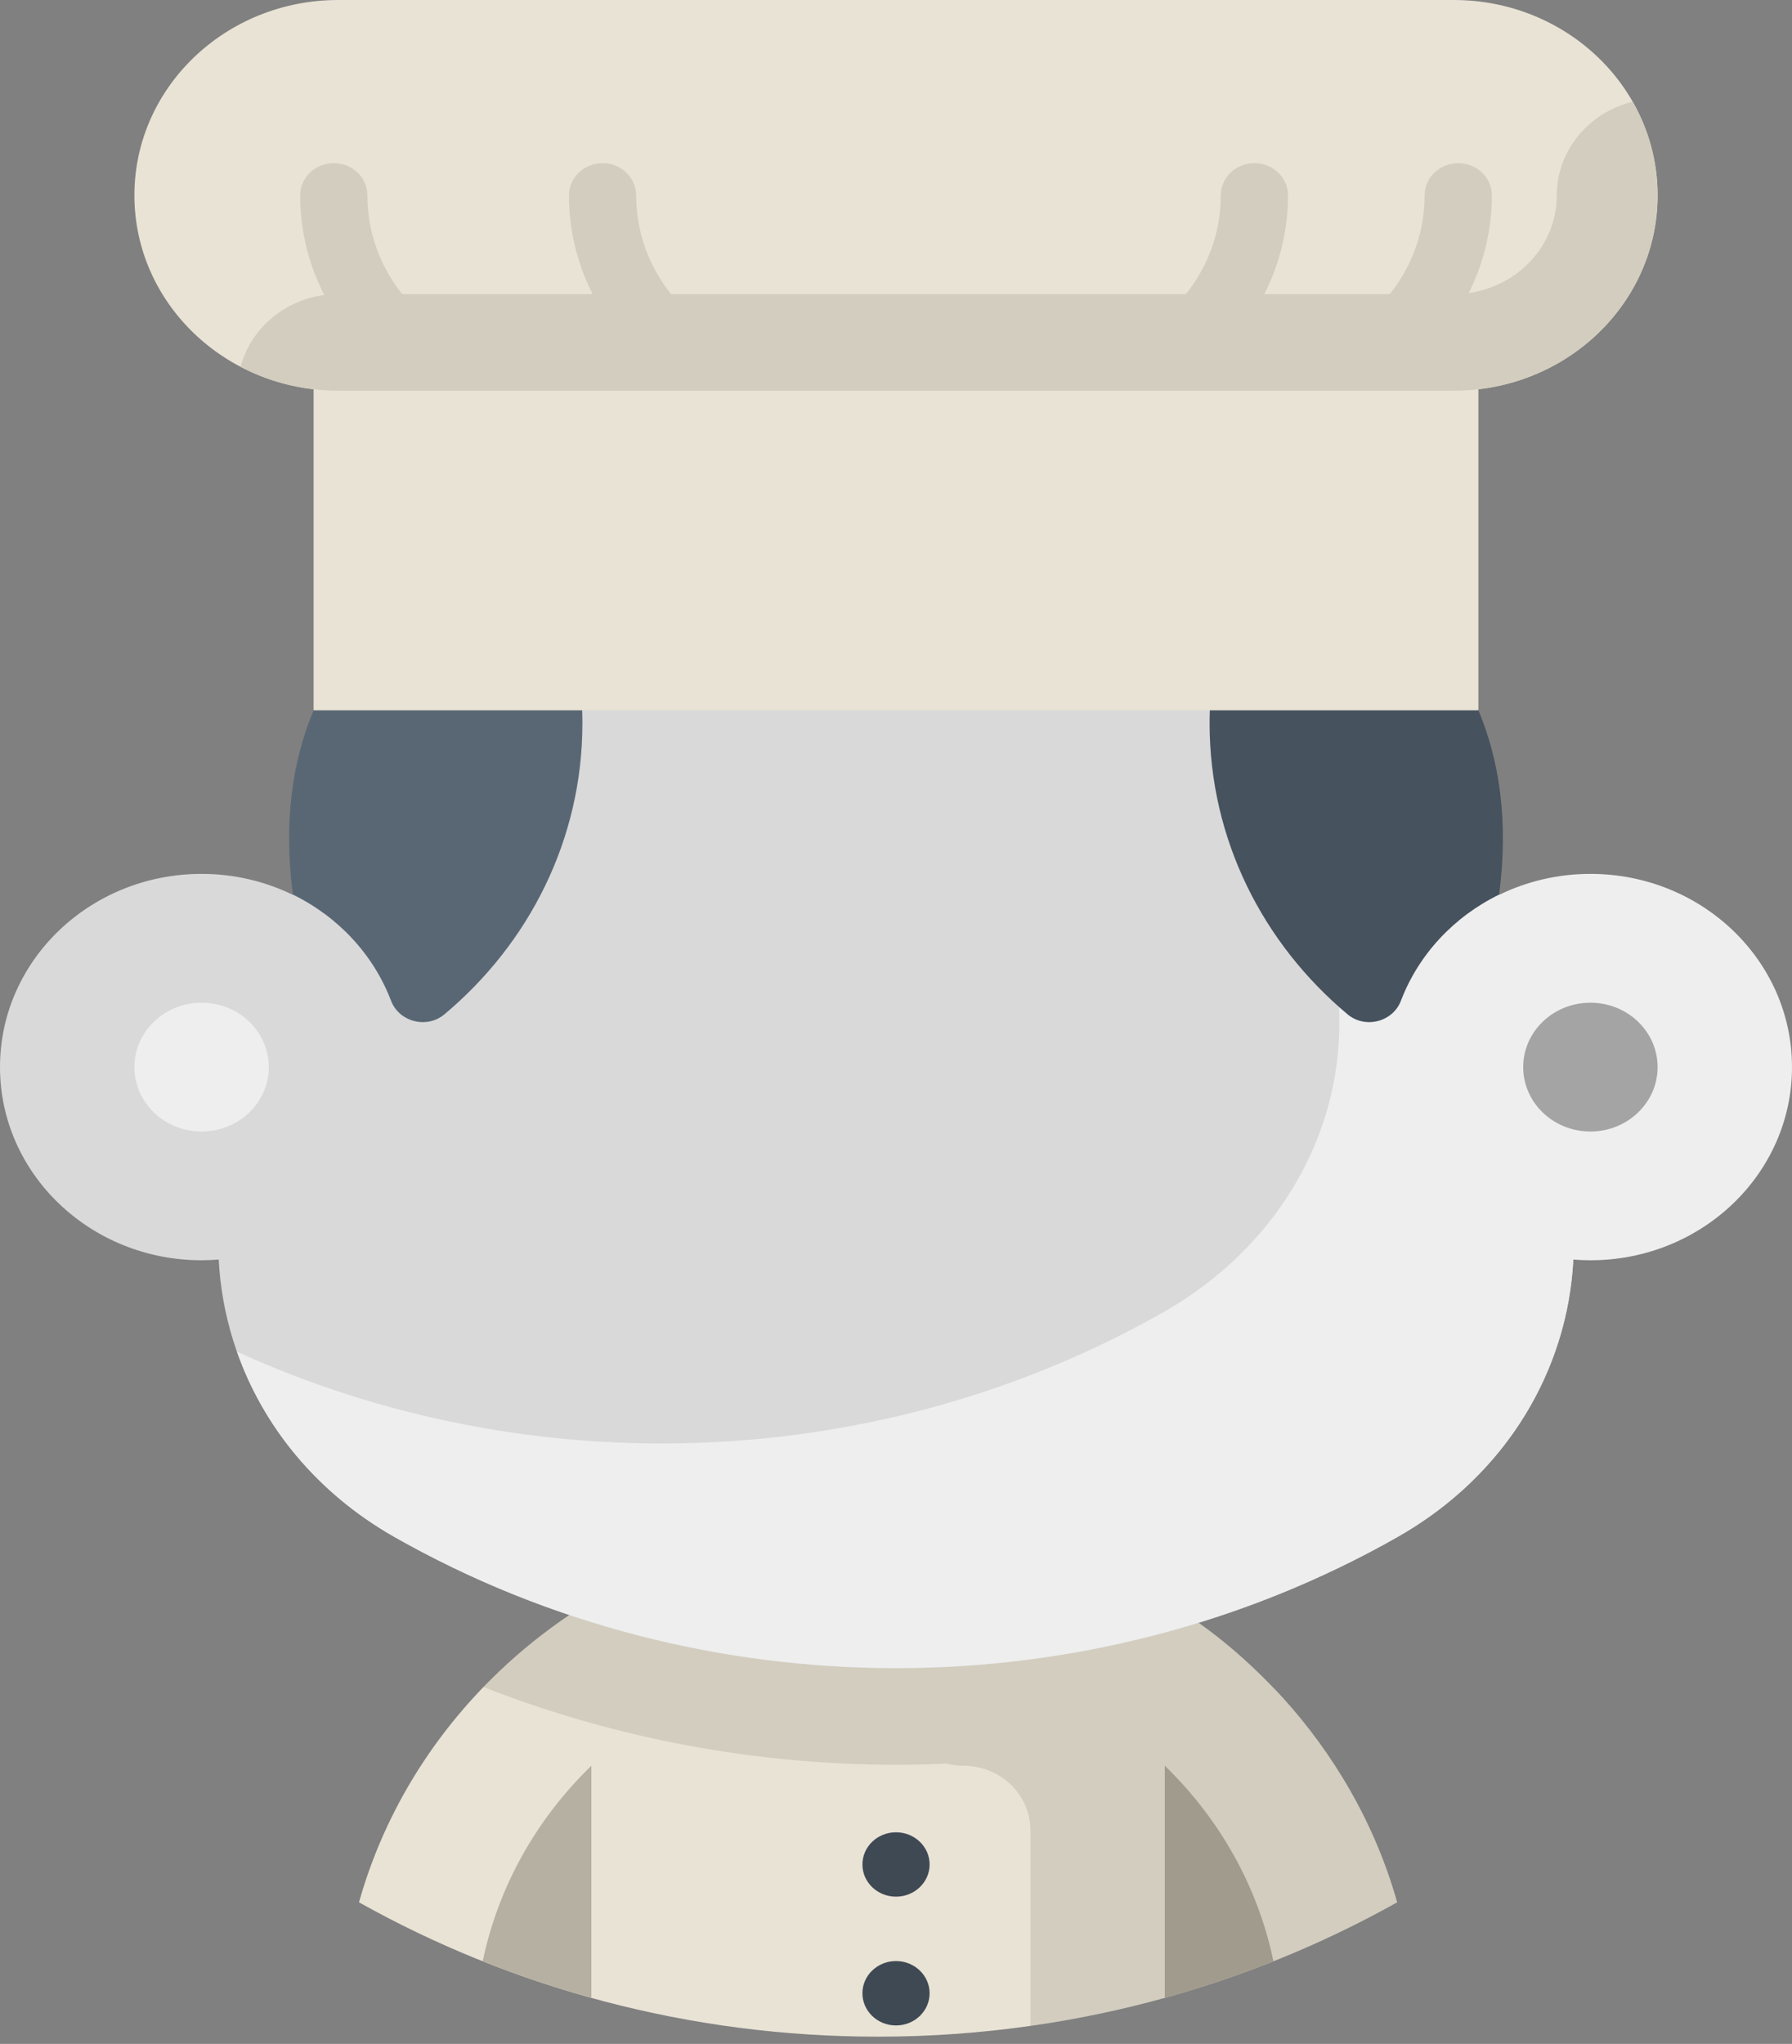 <svg width="57" height="65" viewBox="0 0 57 65" fill="none" xmlns="http://www.w3.org/2000/svg">
<rect x="0" y="0" width="57" height="65" fill="#808080" stroke="none"/>
<path d="M32.775 64.428C31.194 64.652 29.576 64.77 27.93 64.77C21.909 64.77 16.268 63.212 11.419 60.497C12.185 57.773 13.66 55.35 15.625 53.399C15.542 53.482 15.459 53.565 15.377 53.65H35.625L32.775 64.428Z" fill="#E9E3D5"/>
<path d="M44.441 60.497C43.731 57.972 42.407 55.752 40.783 53.967C39.728 52.835 38.635 51.876 37.253 51.034C37.158 50.968 36.692 50.697 36.542 50.613C29.499 46.656 20.744 48.093 15.377 53.65C20.026 55.475 25.053 56.309 30.103 56.086C30.292 56.132 30.469 56.153 30.638 56.153C31.818 56.153 32.775 57.07 32.775 58.201V64.428C36.977 63.831 40.918 62.47 44.441 60.497Z" fill="#D3CDBF"/>
<path d="M40.506 62.372C39.384 62.819 38.231 63.209 37.05 63.536V56.153C38.777 57.827 40.006 59.973 40.506 62.372Z" fill="#A19B8D"/>
<path d="M18.81 56.153V63.536C17.629 63.209 16.476 62.819 15.354 62.372C15.854 59.973 17.083 57.827 18.81 56.153Z" fill="#B6B0A2"/>
<path d="M28.5 60.317C29.09 60.317 29.569 59.859 29.569 59.293C29.569 58.728 29.09 58.27 28.5 58.27C27.91 58.27 27.432 58.728 27.432 59.293C27.432 59.859 27.91 60.317 28.5 60.317Z" fill="#3E4954"/>
<path d="M28.5 64.413C29.09 64.413 29.569 63.955 29.569 63.389C29.569 62.824 29.09 62.365 28.5 62.365C27.91 62.365 27.432 62.824 27.432 63.389C27.432 63.955 27.91 64.413 28.5 64.413Z" fill="#3E4954"/>
<path d="M48.45 33.935C48.45 23.351 39.488 12.09 28.5 12.09C19.386 12.09 11.701 19.814 9.316 28.458C8.444 28.033 7.458 27.791 6.413 27.791C2.871 27.791 0 30.542 0 33.935C0 37.328 2.871 40.079 6.413 40.079C6.596 40.079 6.777 40.07 6.957 40.055C7.136 43.573 9.1 46.921 12.543 48.877C22.339 54.44 34.661 54.44 44.457 48.877C49.955 45.754 51.647 39.135 48.45 33.935Z" fill="#D9D9D9"/>
<path d="M50.588 27.791C49.542 27.791 48.555 28.033 47.683 28.459C46.103 22.73 42.197 17.416 37.1 14.477C37.1 14.477 42.6 20.694 42.6 32.571C42.6 36.202 40.572 39.705 37.001 41.733C28.006 46.842 16.881 47.258 7.537 42.985C8.374 45.363 10.079 47.477 12.543 48.877C22.339 54.44 34.661 54.44 44.457 48.877C47.916 46.912 49.867 43.564 50.043 40.056C50.223 40.07 50.404 40.079 50.588 40.079C54.129 40.079 57 37.329 57 33.935C57 30.542 54.129 27.791 50.588 27.791Z" fill="#EEEEEE"/>
<path d="M6.413 35.984C7.593 35.984 8.55 35.067 8.55 33.936C8.55 32.805 7.593 31.888 6.413 31.888C5.232 31.888 4.275 32.805 4.275 33.936C4.275 35.067 5.232 35.984 6.413 35.984Z" fill="#EEEEEE"/>
<path d="M50.588 35.984C51.768 35.984 52.725 35.067 52.725 33.936C52.725 32.805 51.768 31.888 50.588 31.888C49.407 31.888 48.45 32.805 48.45 33.936C48.45 35.067 49.407 35.984 50.588 35.984Z" fill="#A4A4A4"/>
<path d="M9.316 28.45C10.755 29.152 11.88 30.358 12.438 31.825C12.694 32.498 13.575 32.728 14.137 32.257C16.826 30.005 18.525 26.696 18.525 23.005C18.525 20.711 17.868 18.564 16.725 16.726C16.725 16.726 8.086 19.013 9.316 28.45Z" fill="#596775"/>
<path d="M40.275 16.726C39.132 18.564 38.475 20.711 38.475 23.005C38.475 26.696 40.174 30.005 42.863 32.257C43.425 32.728 44.306 32.498 44.561 31.825C45.119 30.358 46.245 29.152 47.684 28.45C48.914 19.013 40.275 16.726 40.275 16.726Z" fill="#46525E"/>
<path d="M47.025 7.987H9.975V22.589H47.025V7.987Z" fill="#E9E3D5"/>
<path d="M46.241 0C45.208 0 11.306 0 10.759 0C7.178 0 4.275 2.781 4.275 6.212C4.275 9.643 7.178 12.424 10.759 12.424C11.034 12.424 45.534 12.424 46.241 12.424C49.822 12.424 52.725 9.643 52.725 6.212C52.725 2.781 49.822 0 46.241 0Z" fill="#E9E3D5"/>
<path d="M52.725 6.212C52.725 5.133 52.437 4.119 51.932 3.235C50.545 3.573 49.519 4.778 49.519 6.212C49.519 7.943 48.048 9.352 46.241 9.352H10.759C9.261 9.352 8.004 10.336 7.651 11.665C8.574 12.149 9.633 12.424 10.759 12.424H17.1H28.5C36.361 12.424 45.517 12.424 46.241 12.424C49.822 12.424 52.725 9.643 52.725 6.212Z" fill="#D3CDBF"/>
<path d="M11.685 6.212C11.685 5.647 11.207 5.188 10.617 5.188C10.026 5.188 9.548 5.647 9.548 6.212C9.548 7.915 10.166 9.481 11.197 10.718H14.421C12.788 9.823 11.685 8.14 11.685 6.212Z" fill="#D3CDBF"/>
<path d="M47.453 6.212C47.453 5.647 46.974 5.188 46.384 5.188C45.794 5.188 45.315 5.647 45.315 6.212C45.315 8.14 44.212 9.823 42.58 10.718H45.804C46.834 9.481 47.453 7.915 47.453 6.212Z" fill="#D3CDBF"/>
<path d="M39.9 5.188C39.31 5.188 38.831 5.647 38.831 6.212C38.831 8.14 37.728 9.823 36.096 10.718H39.32C40.35 9.481 40.969 7.915 40.969 6.212C40.969 5.647 40.49 5.188 39.9 5.188Z" fill="#D3CDBF"/>
<path d="M20.235 6.212C20.235 5.647 19.756 5.188 19.166 5.188C18.576 5.188 18.098 5.647 18.098 6.212C18.098 7.915 18.716 9.481 19.747 10.718H22.971C21.338 9.823 20.235 8.14 20.235 6.212Z" fill="#D3CDBF"/>
</svg>
